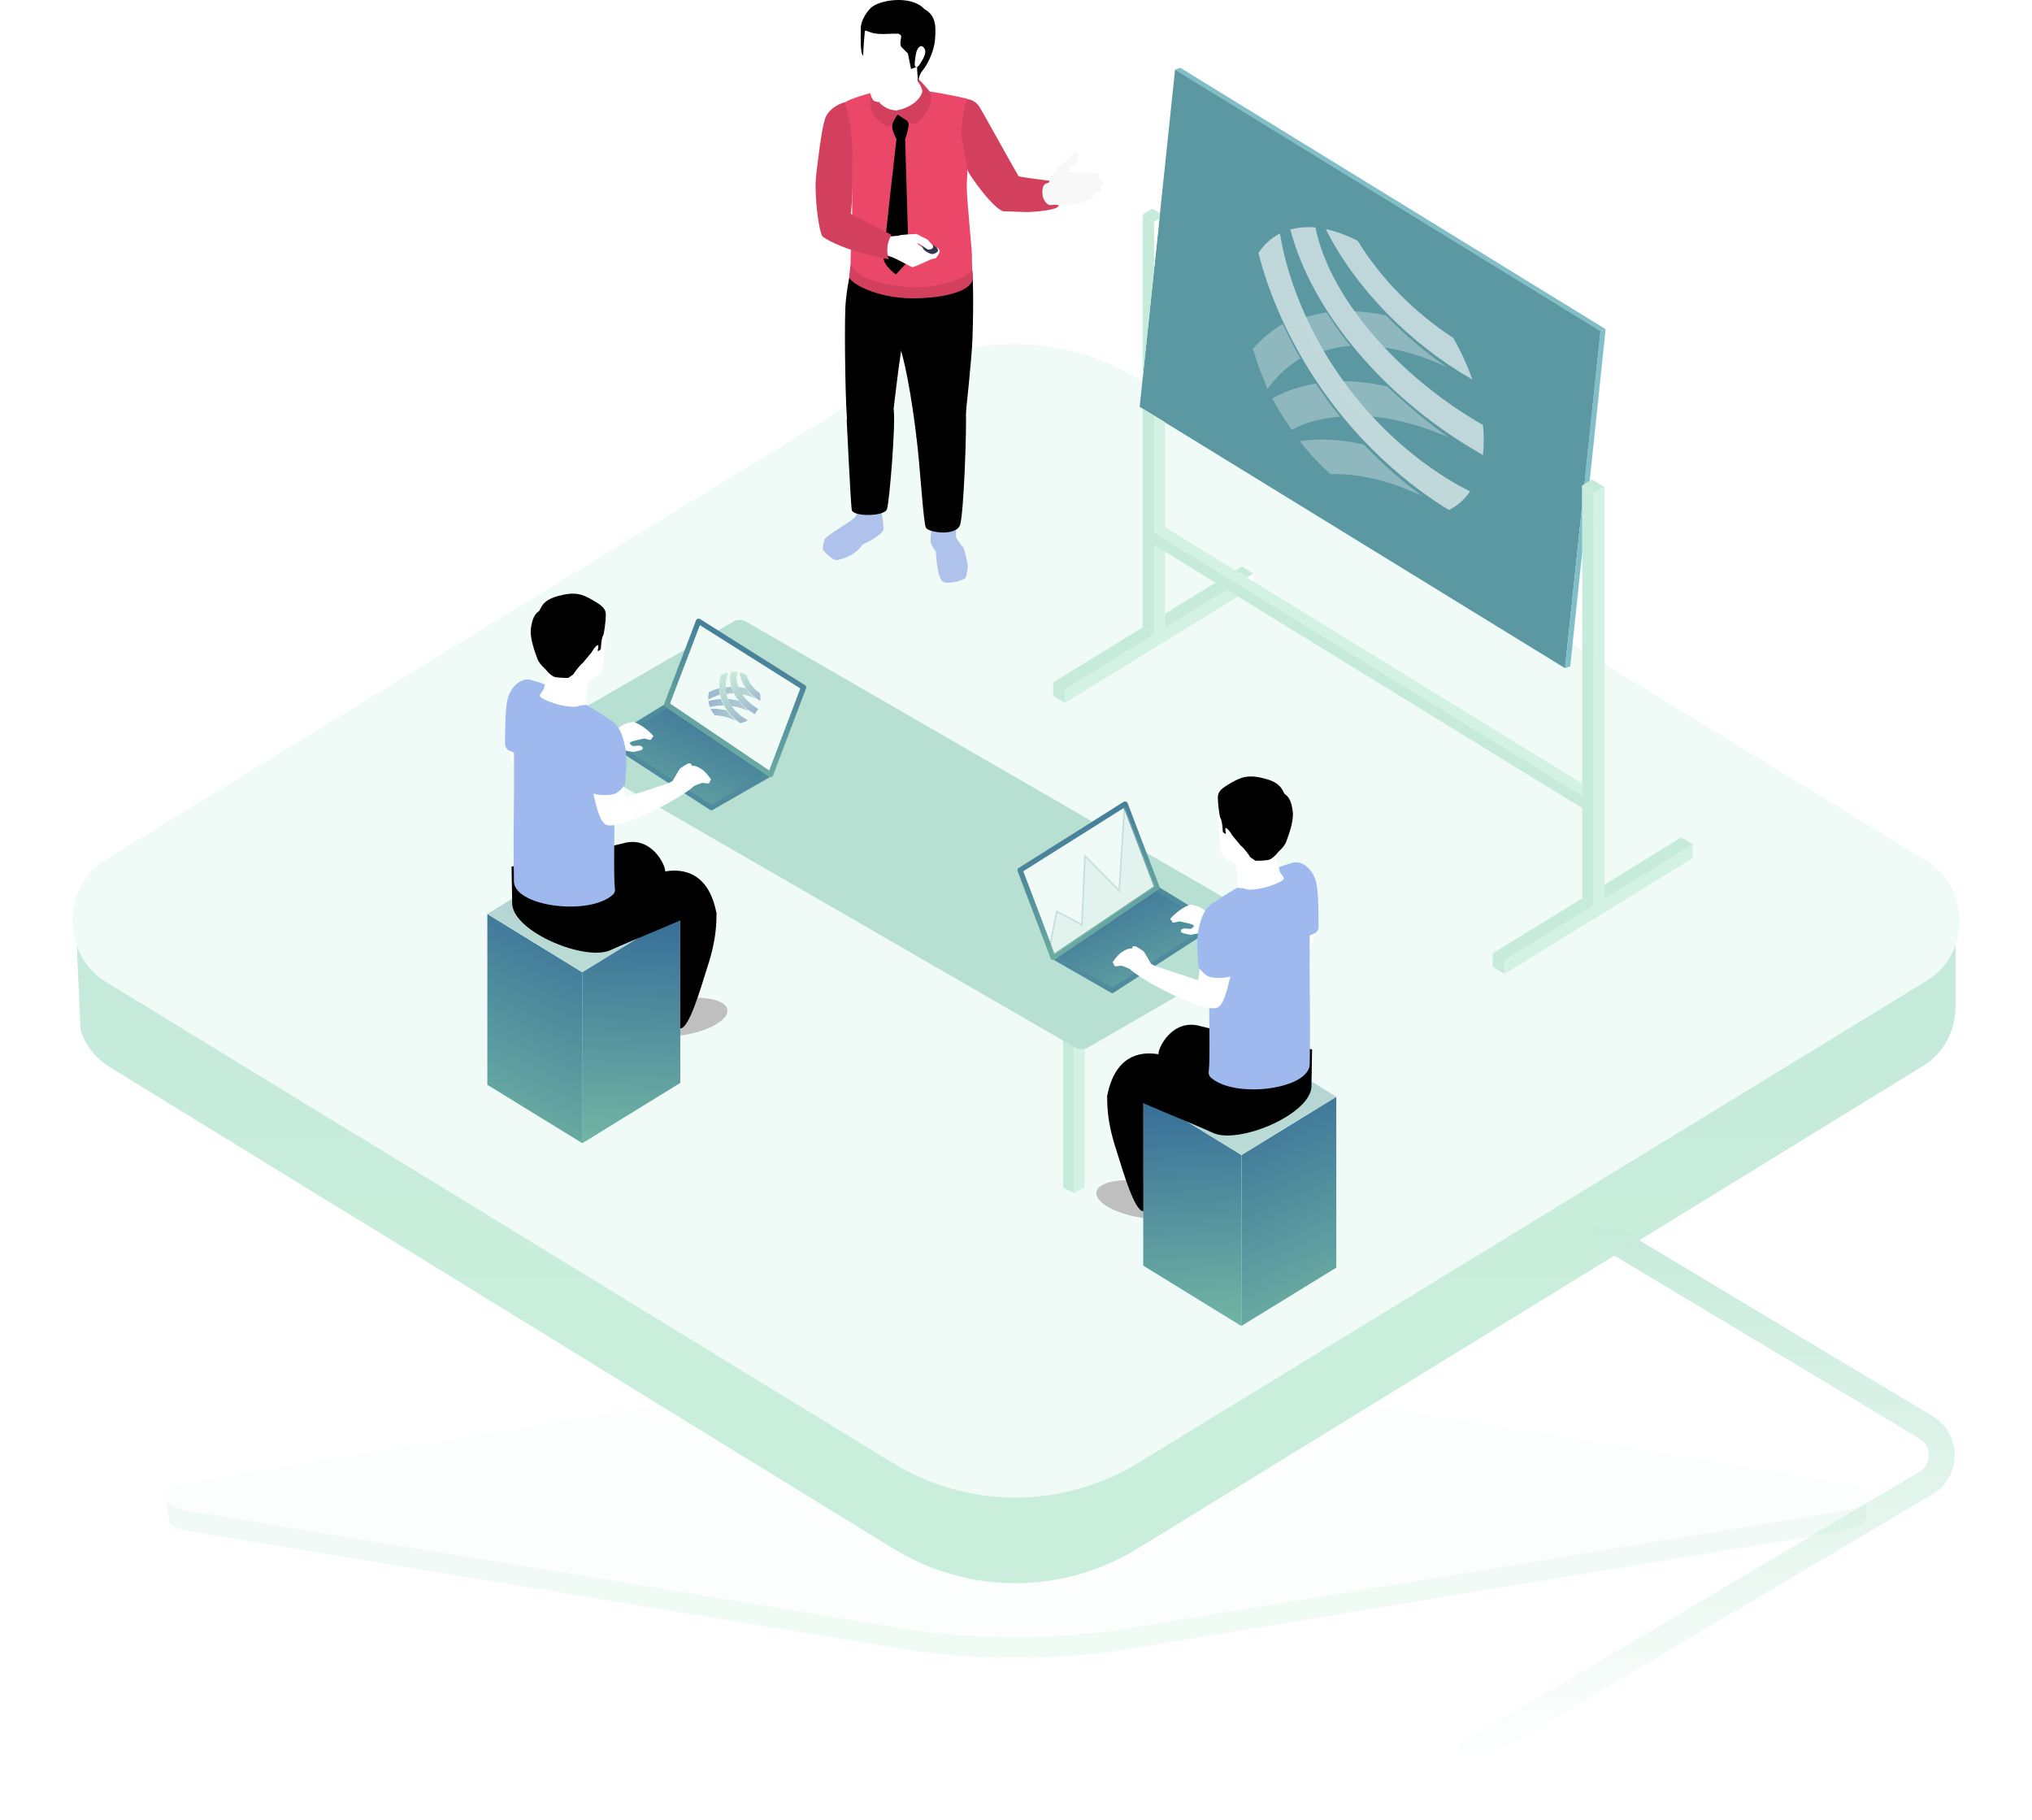 <?xml version="1.0" encoding="UTF-8" standalone="no"?>
<svg
   width="626.166"
   height="560.828"
   viewBox="0 0 626.166 560.828"
   fill="none"
   version="1.1"
   id="svg383"
   sodipodi:docname="1.svg"
   inkscape:version="1.2 (dc2aeda, 2022-05-15)"
   xmlns:inkscape="http://www.inkscape.org/namespaces/inkscape"
   xmlns:sodipodi="http://sodipodi.sourceforge.net/DTD/sodipodi-0.dtd"
   xmlns="http://www.w3.org/2000/svg"
   xmlns:svg="http://www.w3.org/2000/svg">
  <sodipodi:namedview
     id="namedview385"
     pagecolor="#ffffff"
     bordercolor="#000000"
     borderopacity="0.25"
     inkscape:showpageshadow="2"
     inkscape:pageopacity="0.0"
     inkscape:pagecheckerboard="0"
     inkscape:deskcolor="#d1d1d1"
     showgrid="false"
     inkscape:zoom="0.43223443"
     inkscape:cx="345.87712"
     inkscape:cy="276.47034"
     inkscape:window-width="1309"
     inkscape:window-height="991"
     inkscape:window-x="0"
     inkscape:window-y="38"
     inkscape:window-maximized="0"
     inkscape:current-layer="svg383" />
  <g
     opacity="0.25"
     filter="url(#filter0_f_501_36175)"
     id="g15"
     transform="translate(-30.195,-0.425)">
    <path
       d="m 90.567,472.614 c -3.966,-0.656 -6.659,-1.629 -8.068,-2.712 l -1.167,-6.874 83.733,-1.207 440.16,1.328 v 4.911 c 0,1.739 -3.006,3.474 -9.025,4.466 l -80.161,13.224 -65.458,10.798 -73.252,12.085 c -21.173,3.493 -47.259,3.493 -68.428,0 l -62.737,-10.35 -85.981,-14.202 v 0.018 l -0.053,-0.01 -63.751,-10.517 z"
       fill="#d4f2e4"
       id="path9" />
    <path
       d="m 90.567,472.614 c -3.966,-0.656 -6.659,-1.629 -8.068,-2.712 l -1.167,-6.874 83.733,-1.207 440.16,1.328 v 4.911 c 0,1.739 -3.006,3.474 -9.025,4.466 l -80.161,13.224 -65.458,10.798 -73.252,12.085 c -21.173,3.493 -47.259,3.493 -68.428,0 l -62.737,-10.35 -85.981,-14.202 v 0.018 l -0.053,-0.01 -63.751,-10.517 z"
       fill="url(#paint0_linear_501_36175)"
       fill-opacity="0.15"
       id="path11"
       style="fill:url(#paint0_linear_501_36175)" />
    <path
       d="m 377.319,421.11 219.975,36.107 c 6.045,0.991 9.064,2.728 9.067,4.465 0,1.738 -3.019,3.471 -9.064,4.463 l -80.508,13.214 -65.742,10.791 -73.57,12.076 c -21.265,3.491 -47.464,3.491 -68.726,0 l -63.009,-10.342 -86.353,-14.193 v 0.019 l -0.054,-0.01 -64.027,-10.51 -5.838,-0.958 c -3.984,-0.655 -6.688,-1.627 -8.103,-2.71 -0.779,-0.595 -1.172,-1.225 -1.172,-1.855 -0.007,-1.776 3.083,-3.554 9.268,-4.569 l 219.113,-35.985 c 21.269,-3.493 47.471,-3.494 68.743,-0.003 z"
       fill="#f0faf6"
       id="path13" />
  </g>
  <path
     d="m 33.767,328.769 c -4.384,-2.698 -7.36,-6.702 -8.917,-11.163 l -1.289,-28.295 92.548,-4.968 486.497,5.464 v 20.218 c 0,7.159 -3.322,14.301 -9.975,18.385 l -88.599,54.434 -72.349,44.451 -80.964,49.744 c -23.402,14.381 -52.234,14.381 -75.633,0 l -69.341,-42.601 -95.032,-58.464 v 0.075 l -0.059,-0.042 -70.462,-43.292 z"
     fill="#d4f2e4"
     id="path17" />
  <path
     d="m 33.767,328.769 c -4.384,-2.698 -7.36,-6.702 -8.917,-11.163 l -1.289,-28.295 92.548,-4.968 486.497,5.464 v 20.218 c 0,7.159 -3.322,14.301 -9.975,18.385 l -88.599,54.434 -72.349,44.451 -80.964,49.744 c -23.402,14.381 -52.234,14.381 -75.633,0 l -69.341,-42.601 -95.032,-58.464 v 0.075 l -0.059,-0.042 -70.462,-43.292 z"
     fill="url(#paint1_linear_501_36175)"
     fill-opacity="0.15"
     id="path19"
     style="fill:url(#paint1_linear_501_36175)" />
  <path
     d="m 350.709,116.756 243.132,148.633 c 6.681,4.081 10.018,11.23 10.022,18.38 0,7.154 -3.337,14.291 -10.019,18.372 l -88.983,54.397 -72.663,44.421 -81.316,49.71 c -23.503,14.371 -52.46,14.371 -75.96,0 l -69.642,-42.572 -95.444,-58.424 v 0.075 l -0.06,-0.042 -70.767,-43.262 -6.452,-3.943 c -4.403,-2.697 -7.392,-6.698 -8.956,-11.156 -0.861,-2.45 -1.295,-5.042 -1.295,-7.634 -0.008,-7.313 3.408,-14.63 10.243,-18.812 L 274.729,116.769 c 23.507,-14.379 52.468,-14.384 75.98,-0.013 z"
     fill="#f0faf6"
     id="path21" />
  <path
     d="m 521.667,260.197 v 4.201 l -58.067,35.674 -0.047,-4.164 27.555,-16.926 v -121.717 c 0.082,0.2 0.205,0.375 0.358,0.512 l 1.296,1.162 c 0.435,0.393 1.05,0.443 1.678,0.206 v 113.426 4.357 z"
     fill="#d4f2e4"
     id="path23" />
  <path
     d="m 521.664,260.196 -27.226,16.738 v -4.358 l 23.677,-14.559 z"
     fill="#c7ebdb"
     id="path25" />
  <path
     d="m 494.78,101.42 -4.91,46.767 v 0.007 l -1.637,0.998 4.957,-47.204 z"
     fill="#81bec7"
     id="path27" />
  <path
     d="m 494.779,101.42 -1.59,0.568 -131.093,-80.543 1.602,-0.574 z"
     fill="#81bec7"
     id="path29" />
  <path
     d="m 494.438,161.084 v 0.006 c -0.792,-0.331 -1.918,0.094 -2.699,1.087 -0.299,0.374 -0.516,0.78 -0.633,1.18 v -11.492 -0.044 l 3.309,-1.735 0.023,0.018 z"
     fill="#d4f2e4"
     id="path31" />
  <path
     d="m 494.415,150.086 -3.315,1.736 v 0.043 l -3.543,-2.178 v -0.075 l 0.675,-0.419 1.636,-0.999 v -0.006 l 0.728,-0.443 z"
     fill="#c7ebdb"
     id="path33" />
  <path
     d="m 357.264,67.501 0.193,-1.81 4.641,-44.245 131.093,80.543 -4.957,47.205 -0.675,0.418 v 0.075 5.975 l -5.28,50.232 -123.291,-75.754 -3.332,-2.048 -3.549,-2.179 -0.915,-0.562 0.915,-8.696 v -0.013 l 3.549,-33.776 v -0.025 z"
     fill="#5c98a1"
     id="path35" />
  <path
     d="m 491.103,157.266 v 121.716 l -3.549,-2.178 v -27.814 l -106.061,-65.172 -3.408,-2.092 -3.55,-2.179 -15.546,-9.558 -3.338,-2.048 v 27.558 l -3.549,-2.179 v -67.414 l 3.549,2.179 v 35.979 l 131.903,81.043 v -3.696 -71.172 -14.584 -5.975 l 3.549,2.179 v 3.715 c 0,1.692 0,0 0,1.673 z"
     fill="#c7ebdb"
     id="path37" />
  <path
     d="m 491.101,278.982 -27.549,16.926 -3.55,-2.179 27.549,-16.925 z"
     fill="#c7ebdb"
     id="path39" />
  <path
     d="m 487.557,241.417 v 3.696 l -131.902,-81.042 3.332,-1.648 21.706,13.341 h 0.012 l 3.537,2.179 1.971,1.205 z"
     fill="#d4f2e4"
     id="path41" />
  <path
     d="m 487.558,155.661 v 14.584 l -3.685,35.074 -1.595,0.575 z"
     fill="#81bec7"
     id="path43" />
  <path
     d="m 463.552,295.907 0.047,4.171 -3.597,-2.217 v -4.133 z"
     fill="#c7ebdb"
     id="path45" />
  <path
     d="m 386.214,176.725 v 2.423 l -1.971,-1.205 z"
     fill="#fffffe"
     id="path47" />
  <path
     d="m 386.214,176.726 -1.971,1.217 -3.538,-2.179 1.966,-1.217 z"
     fill="#c7ebdb"
     id="path49" />
  <path
     d="m 381.493,183.818 -53.344,32.776 -0.047,-4.158 27.555,-16.931 v -27.564 l 3.332,2.054 v 19.104 4.358 l 19.096,-11.731 z"
     fill="#d4f2e4"
     id="path51" />
  <path
     d="m 378.084,181.727 -19.095,11.73 v -4.357 l 15.546,-9.552 z"
     fill="#c7ebdb"
     id="path53" />
  <path
     d="m 358.987,130.139 v 32.284 l -3.332,1.648 v -35.979 z"
     fill="#d4f2e4"
     id="path55" />
  <path
     d="m 357.456,65.691 -0.194,1.811 -1.607,0.843 v 0.044 l -3.549,-2.179 v -0.069 l 3.039,-1.873 z"
     fill="#c7ebdb"
     id="path57" />
  <path
     d="m 357.262,67.501 -1.607,15.339 v -14.453 -0.044 z"
     fill="#fffffe"
     id="path59" />
  <path
     d="m 355.655,82.841 v 0.025 l -3.549,33.775 v -44.233 -3.883 -1.892 -0.425 l 3.549,2.179 z"
     fill="#c7ebdb"
     id="path61" />
  <path
     d="m 355.655,195.505 -27.555,16.931 -3.549,-2.172 27.555,-16.938 z"
     fill="#c7ebdb"
     id="path63" />
  <path
     d="m 328.1,212.436 0.047,4.158 -3.596,-2.204 v -4.127 z"
     fill="#c7ebdb"
     id="path65" />
  <path
     opacity="0.31"
     d="m 416.12,95.876 c 2.543,3.84 5.337,7.503 8.325,10.917 6.747,0.749 13.906,2.844 21.232,6.214 l -1.2,-0.857 c -5.672,-3.966 -11.225,-8.704 -16.495,-14.077 l -0.838,-0.879 c -3.791,-0.81 -7.477,-1.251 -11.024,-1.319 z m -10.177,0.926 c -1.675,0.356 -3.299,0.816 -4.871,1.378 1.472,3.558 3.161,7.102 5.047,10.593 1.558,-0.607 3.237,-1.1 5.037,-1.48 1.634,-0.344 3.278,-0.579 4.933,-0.707 -1.982,-2.506 -3.869,-5.106 -5.647,-7.78 -0.579,-0.872 -1.127,-1.748 -1.644,-2.551 -0.952,0.142 -1.903,0.305 -2.855,0.546 z m -19.649,11.254 c 0.945,3.367 2.19,6.784 3.712,10.185 v 0.066 l 0.073,0.173 v 0.055 0.055 l 0.062,0.145 v 0.055 l 0.062,0.124 0.062,0.145 c 0.004,0.021 0.004,0.04 0,0.055 l 0.093,0.186 v 0.066 l 0.227,0.482 c 1.992,-2.786 4.304,-5.196 6.909,-7.201 1.034,-0.753 2.068,-1.516 3.227,-2.197 -0.652,-1.144 -1.304,-2.321 -1.934,-3.519 -1.251,-2.351 -2.418,-4.724 -3.496,-7.108 -3.498,2.06 -6.619,4.685 -9.318,7.84"
     fill="#ffffff"
     id="path67" />
  <path
     opacity="0.31"
     d="m 412.406,117.472 -1.117,0.036 c 2.449,3.694 5.102,7.247 7.922,10.607 6.818,0.192 14.097,1.681 21.625,4.422 1.986,0.73 3.899,1.502 5.74,2.316 -3.183,-2.218 -6.34,-4.631 -9.453,-7.224 -3.267,-2.685 -6.489,-5.541 -9.649,-8.555 -5.228,-1.176 -10.274,-1.713 -15.068,-1.602 z m -20.353,5.232 c 1.504,2.838 3.184,5.619 5.016,8.304 l 0.093,0.142 0.3,0.447 0.083,0.125 0.082,0.124 0.104,0.148 0.072,0.097 0.062,0.09 0.052,0.085 0.083,0.114 0.062,0.035 0.051,0.03 c 1.228,-0.674 2.5,-1.274 3.817,-1.801 3.434,-1.22 7.126,-1.966 11.034,-2.23 -2.646,-3.279 -5.154,-6.705 -7.497,-10.242 -4.836,0.821 -9.319,2.349 -13.383,4.561"
     fill="#ffffff"
     id="path69" />
  <path
     opacity="0.31"
     d="m 419.066,136.721 c -6.582,-1.39 -12.826,-1.652 -18.564,-0.779 1.034,1.288 2.069,2.533 3.103,3.722 2.041,2.305 4.178,4.461 6.381,6.438 8.689,-0.283 18.348,2.031 28.326,6.788 -6.222,-4.544 -12.293,-9.895 -18.046,-15.905 l -1.221,-0.265 z"
     fill="#ffffff"
     id="path71" />
  <path
     opacity="0.98"
     d="m 387.805,78.004 c 2.839,11.164 7.7,22.678 14.21,33.655 14.81,24.82 33.632,38.89 44.47,45.488 2.619,-1.292 4.822,-3.226 6.536,-5.738 -5.626,-2.711 -28.192,-14.894 -44.728,-42.631 -7.141,-12.114 -11.957,-24.901 -13.869,-36.827 -2.686,1.356 -4.933,3.39 -6.66,6.028"
     fill="#c3d9dc"
     id="path73" />
  <path
     opacity="0.98"
     d="m 397.625,70.752 c 0.455,1.758 0.993,3.534 1.614,5.32 8.18,23.789 29.64,47.906 56.146,63.21 0.331,0.191 0.662,0.382 1.582,0.99 0.175,-1.475 0.262,-3.012 0.259,-4.601 -0.001,-1.529 -0.08,-3.102 -0.238,-4.712 -23.859,-13.665 -43.074,-34.742 -49.796,-54.212 -0.772,-2.247 -1.385,-4.473 -1.831,-6.652 -2.767,-0.245 -5.365,-0.036 -7.736,0.624"
     fill="#c1d8db"
     id="path75" />
  <path
     opacity="0.98"
     d="m 408.537,70.602 c 9.153,18.131 25.597,35.04 44.719,46.08 l 0.465,0.269 c -1.522,-4.305 -3.504,-8.624 -5.884,-12.821 -12.08,-7.852 -22.546,-18.579 -29.433,-29.906 -3.364,-1.736 -6.685,-2.952 -9.867,-3.612"
     fill="#c1d8db"
     id="path77" />
  <path
     d="m 264.548,154.783 c -0.483,0.096 -0.193,2.9 -0.773,4.205 -0.58,1.305 -9.207,5.945 -9.667,7.226 -0.459,1.28 -0.604,3.117 -0.604,3.117 0,0 2.949,3.528 4.471,3.238 5.655,-1.087 7.854,-4.809 7.854,-4.809 0,0 6.525,-2.948 6.453,-4.906 -0.073,-1.957 -0.822,-6.186 -0.822,-6.186 l -0.531,-5.728 z"
     fill="#aec2eb"
     id="path79" />
  <path
     d="m 287.265,160.921 c 0,0.218 -0.628,4.737 -0.507,5.921 0.097,1.184 1.643,3.118 1.643,3.118 0,0 0.339,8.579 2.272,9.352 1.933,0.773 6.235,-0.556 6.791,-1.208 0.531,-0.653 0.797,-3.819 0.797,-3.819 0,0 -0.942,-5.171 -1.595,-5.775 -0.652,-0.605 -2.054,-2.876 -2.054,-2.876 l -0.072,-6.96 z"
     fill="#aec2eb"
     id="path81" />
  <path
     d="m 264.016,75.443 c -0.12,0.507 -3.214,11.624 -3.528,19.599 -0.314,7.951 0.048,32.336 0.701,35.477 0.652,3.142 8.241,5.22 10.706,3.045 2.465,-2.199 3.311,-6.162 3.311,-6.162 0,0 2.32,-20.325 3.141,-22.596 0.846,-2.272 2.925,-18.875 -0.169,-23.2 -3.045,-4.326 -14.162,-6.162 -14.162,-6.162 z"
     fill="#000000"
     id="path83" />
  <path
     d="m 274.432,84.482 c 0.073,0.29 -1.329,17.618 0.121,19.624 1.474,1.981 2.683,2.585 2.683,2.585 0,0 2.61,6.96 5.147,27.792 0.459,3.843 10.948,7.492 12.446,5.679 1.498,-1.812 2.803,-13.001 2.803,-13.001 0,0 1.837,-16.941 2.03,-22.693 0.87,-25.303 -1.039,-28.565 -1.981,-29.242 -0.919,-0.677 -23.249,9.256 -23.249,9.256 z"
     fill="#000000"
     id="path85" />
  <path
     d="m 282.383,134.458 c 1.136,9.039 2.151,26.632 2.924,28.13 0.774,1.523 9.498,2.78 10.585,-0.99 1.088,-3.795 2.03,-28.831 1.74,-35.477 -0.266,-6.622 -15.249,8.337 -15.249,8.337 z"
     fill="#000000"
     id="path87" />
  <path
     d="m 262.228,80.277 c 0,0 -0.338,3.238 -0.532,4.978 -0.169,1.74 8.241,6.67 19.479,6.67 11.237,0 18.801,-2.803 18.56,-6.308 -0.218,-3.48 -0.218,-3.48 -0.218,-3.48 z"
     fill="#d3405e"
     id="path89" />
  <path
     d="m 260.899,129.191 c 0,0 1.232,25.834 1.571,27.937 0.338,2.102 9.98,2.078 10.826,-0.194 0.846,-2.271 2.78,-27.429 2.079,-30.667 -0.701,-3.239 -14.476,2.924 -14.476,2.924 z"
     fill="#000000"
     id="path91" />
  <path
     d="m 299.541,83.105 c -1.16,2.199 -10.416,6.622 -22.838,5.051 -12.422,-1.571 -14.427,-5.824 -14.572,-7.516 -0.145,-1.692 1.135,-20.107 0,-26.728 -1.136,-6.622 -3.239,-18.681 -3.021,-20.735 0.217,-2.078 5.147,-3.504 14.161,-5.848 4.858,-1.257 24.651,2.876 25.134,3.238 0.483,0.362 -0.29,23.442 -0.483,26.39 -0.194,2.973 1.715,20.904 1.595,22.306 -0.073,1.426 0.024,3.842 0.024,3.842 z"
     fill="#eb4869"
     id="path93" />
  <path
     d="m 276.44,41.175 c 0,0 -4.157,36.154 -4.133,38.449 0.048,2.296 3.77,4.954 3.77,4.954 l 3.963,-4.277 -1.16,-38.812 z"
     fill="#000000"
     id="path95" />
  <path
     d="m 277.646,35.09 c 0,0 -0.966,-0.196 -1.256,0.168 -0.29,0.364 -1.426,2.327 -1.474,3.672 -0.049,1.346 1.329,3.897 1.329,3.897 0,0 2.32,0.308 2.682,-0.084 0.363,-0.364 1.16,-4.009 1.112,-4.653 -0.024,-0.617 -2.393,-2.999 -2.393,-2.999 z"
     fill="#000000"
     id="path97" />
  <path
     d="m 298.405,30.566 c -1.401,0.894 -2.199,9.062 -2.151,10.899 0.049,1.837 1.91,9.715 1.861,10.778 -0.048,1.039 8.749,13.219 11.407,12.857 2.658,-0.362 5.921,-8.265 4.157,-11.165 -1.765,-2.9 -10.803,-19.406 -11.987,-21.194 -1.184,-1.837 -3.287,-2.175 -3.287,-2.175 z"
     fill="#d3405e"
     id="path99" />
  <path
     d="m 269.767,21.672 c 0.967,2.683 1.402,7.443 1.088,9.304 -0.314,1.837 0.652,3.166 3.069,3.891 2.417,0.725 5.703,0.652 7.975,-1.281 2.272,-1.958 3.118,-3.891 3.118,-4.978 0,-1.087 -1.91,-2.562 -2.079,-3.504 -0.169,-0.943 -0.507,-4.519 -0.048,-5.897 0.483,-1.378 2.054,-4.978 0.556,-7.758 -1.499,-2.755 -13.92,2.683 -13.92,2.683 z"
     fill="#ffffff"
     id="path101" />
  <path
     d="m 283.35,25.878 c 0,0 0.846,1.305 0.846,2.272 0,0.967 -1.885,4.664 -7.782,5.848 0.145,1.281 0.145,1.281 0.145,1.281 0,0 3.456,2.368 4.81,2.876 1.353,0.483 5.171,-4.181 5.437,-6.38 0.266,-2.199 -0.048,-2.9 -0.387,-3.601 -0.338,-0.701 -3.649,-4.108 -3.649,-4.108 0,0 -0.314,0.822 0.58,1.812 z"
     fill="#d3405e"
     id="path103" />
  <path
     d="m 276.439,33.998 0.145,1.281 c 0,0 -2.006,3.456 -2.538,3.818 -0.531,0.387 -4.422,-2.199 -5.34,-4.664 -0.919,-2.465 -0.629,-4.906 1.015,-5.872 1.643,-0.967 1.353,3.166 1.353,3.166 0,0 2.272,2.441 5.365,2.272 z"
     fill="#d3405e"
     id="path105" />
  <path
     d="m 282.552,15.292 c -0.073,0.193 -0.967,8.748 -1.595,9.981 -0.629,1.208 -6.936,5.776 -8.459,6.066 -1.522,0.29 -3.093,0.024 -3.528,-0.58 -0.411,-0.604 -2.489,-6.09 -2.803,-10.15 -0.315,-4.06 -0.194,-8.845 0.362,-11.068 0.556,-2.199 0.483,-2.876 5.027,-3.939 4.567,-1.063 8.047,-2.9 10.005,-0.387 1.957,2.513 0.991,10.078 0.991,10.078 z"
     fill="#ffffff"
     id="path107" />
  <path
     d="m 269.528,10.29 c 0.942,0.169 1.885,0.193 2.852,0.193 1.401,-0.024 2.779,-0.145 4.18,-0.097 0.145,0 0.266,0 0.411,0.048 0.218,0.072 0.387,0.217 0.556,0.387 0.169,0.193 0.193,0.266 0.169,0.507 -0.072,0.411 -0.121,0.822 -0.169,1.208 -0.048,0.556 -0.169,1.498 0.242,1.933 0.701,0.725 2.006,2.006 2.006,2.006 l 0.966,4.785 1.74,-0.652 c 0,0 -0.145,-2.634 0.363,-4.302 0.507,-1.643 1.619,-1.426 1.981,-0.217 0.363,1.208 -2.005,2.489 -2.175,4.205 -0.169,1.716 0.339,4.857 0.339,4.857 0,0 0.096,-2.006 1.281,-3.408 1.208,-1.402 3.528,-5.462 3.866,-9.546 0.339,-4.181 0.266,-7.443 -3.311,-9.425 -4.011,-4.374 -13.871,-2.876 -16.53,-0.29 -1.208,1.184 -3.069,3.843 -3.045,6.356 0.025,1.692 -0.29,7.806 0.774,8.362 -0.073,-0.048 0.024,-1.015 0.024,-1.136 0,-0.362 0.024,-0.749 0.048,-1.112 0.024,-0.677 0.073,-1.329 0.121,-1.982 0.073,-0.918 0.145,-1.837 0.242,-2.779 0.024,-0.169 0,-0.459 0.096,-0.628 0.121,-0.218 0.387,-0.072 0.604,0 0.363,0.121 0.726,0.266 1.088,0.387 0.411,0.145 0.822,0.266 1.281,0.338 z"
     fill="#000000"
     id="path109" />
  <path
     d="m 281.925,20.295 c 0.096,0.314 0.7,0.846 1.57,-0.58 0.87,-1.426 2.248,-3.456 1.33,-4.833 -0.919,-1.377 -1.837,-0.338 -2.248,0.604 -0.411,0.918 -0.846,4.108 -0.652,4.809 z"
     fill="#ffffff"
     id="path111" />
  <path
     d="m 260.391,31.556 c -0.604,-0.097 -5.292,1.692 -6.235,5.317 -0.459,1.764 -1.063,3.432 -2.682,17.4 -0.629,5.462 0.846,18.053 2.199,18.705 1.353,0.652 7.468,-3.311 8.265,-6.235 0.943,-3.408 0.532,-10.102 0.701,-17.497 0.29,-10.223 -2.248,-17.69 -2.248,-17.69 z"
     fill="#d3405e"
     id="path113" />
  <path
     d="m 271.653,78.102 c 0,0 2.948,1.039 3.746,1.329 0.797,0.314 5.244,2.779 5.752,2.876 0.507,0.072 5.824,-2.441 5.824,-2.441 l 1.426,-0.314 c 0,0 1.184,-1.522 1.184,-2.103 -0.024,-0.58 -0.629,-1.063 -0.629,-1.063 l -2.924,1.112 -3.238,-2.296 c 0,0 -1.063,-2.707 -1.402,-2.828 -0.338,-0.121 -6.936,0.459 -6.936,0.459 l -7.153,-2.393 z"
     fill="#ffffff"
     id="path115" />
  <path
     d="m 288.717,76.459 c 0,0 -0.774,-0.918 -2.079,-1.305 -1.305,-0.411 -2.344,-0.459 -2.561,-0.048 -0.194,0.411 0.362,1.716 0.894,2.103 0.532,0.387 1.716,1.16 2.417,1.063 0.7,-0.072 2.344,-0.725 1.329,-1.812 z"
     fill="#32364c"
     id="path117" />
  <path
     d="m 258.169,64.907 c -2.634,-0.048 -3.963,0.87 -4.664,2.634 -0.411,1.015 -0.556,4.012 -0.169,5.051 0.386,1.039 6.839,3.915 11.02,5.027 7.467,1.982 9.521,2.32 9.521,2.32 0,0 -1.111,-3.021 0.121,-6.042 0.532,-1.305 0.701,-1.547 0.701,-1.547 0,0 -11.842,-5.993 -12.688,-6.573 -0.87,-0.604 -3.842,-0.87 -3.842,-0.87 z"
     fill="#d3405e"
     id="path119" />
  <path
     d="m 287.36,75.517 c 0.097,0.169 0.363,0.58 0.024,0.943 -0.338,0.362 -1.232,0.677 -1.885,0.169 -0.652,-0.483 -2.32,-1.547 -2.32,-1.547 l -2.465,-0.58 c 0,0 -2.175,0.507 -2.996,-0.29 -0.798,-0.797 -1.378,-1.329 -0.677,-1.643 0.701,-0.314 5.365,-0.483 5.365,-0.483 l 3.335,1.692 z"
     fill="#ffffff"
     id="path121" />
  <path
     d="m 323.66,55.723 c 0,0 -9.111,-1.112 -9.763,-1.426 -0.653,-0.338 -4.423,5.8 -4.64,7.782 -0.218,1.982 0.121,3.021 0.121,3.021 0,0 2.489,0.097 6.066,0.217 3.576,0.121 9.473,-0.677 10.343,-1.426 2.32,-2.054 -2.127,-8.168 -2.127,-8.168 z"
     fill="#d3405e"
     id="path123" />
  <path
     d="m 323.226,56.255 c -0.411,0.193 -1.305,0.217 -1.716,1.112 -0.411,0.894 -0.411,2.876 0.048,3.867 0.435,0.991 1.208,1.837 1.837,1.933 0.628,0.097 1.498,-0.097 1.498,-0.097 0,0 3.432,0.338 4.157,0.266 0.725,-0.072 7.081,-1.667 7.661,-2.296 0.58,-0.628 0.314,-1.474 0.314,-1.474 0,0 2.151,-0.411 2.368,-0.87 0.218,-0.459 -0.193,-1.136 -0.193,-1.136 0,0 0.556,0 0.846,-0.628 0.265,-0.628 -0.46,-1.547 -0.46,-1.547 l -1.16,-0.048 c 0,0 0.58,-1.619 0,-1.812 -0.58,-0.193 -5.437,-0.483 -5.848,-0.507 -0.411,-0.024 -3.359,0.097 -3.359,0.097 l 0.121,-0.894 c 0,0 1.885,-1.692 2.441,-2.586 0.555,-0.87 0.628,-2.175 0.362,-2.586 -0.266,-0.387 -1.377,-0.483 -1.619,0.169 -0.242,0.652 -0.773,1.498 -0.773,1.498 0,0 -3.118,2.175 -3.408,2.538 -0.29,0.338 -2.078,2.586 -2.441,3.142 -0.338,0.532 -0.676,1.861 -0.676,1.861 z"
     fill="#f8f8f8"
     id="path125" />
  <path
     fill-rule="evenodd"
     clip-rule="evenodd"
     d="m 189.606,239.846 c 0,0 3.707,-3.309 5.429,-5.512 0.923,-1.179 1.428,-2.037 1.557,-4.767 0.058,-1.27 -0.036,-2.218 -0.696,-2.414 -0.3,-0.091 -0.227,0.68 -0.227,0.68 0,0 -0.003,-1.518 -0.78,-1.847 -0.779,-0.33 -0.519,0.725 -0.519,0.725 0,0 -0.014,-1.671 -0.806,-1.951 -0.792,-0.279 -0.511,0.837 -0.511,0.837 0,0 -0.048,-1.432 -0.661,-1.768 -0.611,-0.337 -0.784,0.061 -0.94,1.013 -0.188,1.115 -0.682,3.696 -1.979,5.309 -1.376,1.715 -3.178,2.163 -3.361,3.965 -0.183,1.798 -1.864,3.426 -1.864,3.426 z"
     fill="#fafafa"
     id="path127" />
  <path
     fill-rule="evenodd"
     clip-rule="evenodd"
     d="m 186.138,234.379 c 0.119,-2.224 0.196,-3.909 0.099,-5.259 -0.104,-1.44 -0.045,-2.896 0.692,-2.895 1.438,-0.001 1.707,6.066 1.707,6.066 z"
     fill="#fafafa"
     id="path129" />
  <path
     d="m 334.27,319.92 v 46.032 l -3.332,1.648 v -49.728 z"
     fill="#d4f2e4"
     id="path131" />
  <path
     d="m 327.606,319.92 v 46.023 l 3.332,1.648 v -49.719 z"
     fill="#c7ebdb"
     id="path133" />
  <rect
     width="194.304"
     height="72.669"
     rx="2"
     transform="matrix(-0.866,-0.5,-0.866,0.5,0,0)"
     fill="#c8eddb"
     id="rect135"
     x="-516.334"
     y="58.8" />
  <rect
     width="194.304"
     height="72.669"
     rx="2"
     transform="matrix(-0.866,-0.5,-0.866,0.5,0,0)"
     fill="#5c98a1"
     fill-opacity="0.15"
     id="rect137"
     x="-516.334"
     y="58.8" />
  <path
     d="m 219.208,248.916 18.31,-10.485 -31.582,-21.21 -18.345,11.23 z"
     fill="#d9d9d9"
     id="path139" />
  <path
     d="m 219.208,248.916 18.31,-10.485 -31.582,-21.21 -18.345,11.23 z"
     fill="url(#paint2_linear_501_36175)"
     id="path141"
     style="fill:url(#paint2_linear_501_36175)" />
  <path
     d="m 219.208,248.916 18.31,-10.485 -31.582,-21.21 -18.345,11.23 z"
     stroke="#4e8b9d"
     stroke-width="1.5"
     stroke-linejoin="round"
     id="path143" />
  <path
     d="m 215.256,191.414 32.373,20.383 -10.191,26.878 -31.974,-21.582 z"
     fill="#d9d9d9"
     id="path145" />
  <path
     d="m 215.256,191.414 32.373,20.383 -10.191,26.878 -31.974,-21.582 z"
     fill="#f0faf6"
     id="path147" />
  <path
     fill-rule="evenodd"
     clip-rule="evenodd"
     d="m 215.015,190.688 c -0.218,0.072 -0.392,0.239 -0.474,0.453 l -9.791,25.679 c -0.127,0.333 -0.008,0.709 0.287,0.908 l 31.974,21.582 c 0.194,0.131 0.437,0.166 0.66,0.096 0.223,-0.071 0.401,-0.24 0.484,-0.459 l 10.192,-26.878 c 0.129,-0.34 0,-0.725 -0.308,-0.919 l -32.374,-20.384 c -0.194,-0.122 -0.433,-0.151 -0.65,-0.078 z m 31.677,21.424 -9.626,25.387 -30.668,-20.701 9.242,-24.237 z"
     fill="#000000"
     id="path149" />
  <path
     fill-rule="evenodd"
     clip-rule="evenodd"
     d="m 215.015,190.688 c -0.218,0.072 -0.392,0.239 -0.474,0.453 l -9.791,25.679 c -0.127,0.333 -0.008,0.709 0.287,0.908 l 31.974,21.582 c 0.194,0.131 0.437,0.166 0.66,0.096 0.223,-0.071 0.401,-0.24 0.484,-0.459 l 10.192,-26.878 c 0.129,-0.34 0,-0.725 -0.308,-0.919 l -32.374,-20.384 c -0.194,-0.122 -0.433,-0.151 -0.65,-0.078 z m 31.677,21.424 -9.626,25.387 -30.668,-20.701 9.242,-24.237 z"
     fill="#d4f2e4"
     id="path151" />
  <path
     fill-rule="evenodd"
     clip-rule="evenodd"
     d="m 215.015,190.688 c -0.218,0.072 -0.392,0.239 -0.474,0.453 l -9.791,25.679 c -0.127,0.333 -0.008,0.709 0.287,0.908 l 31.974,21.582 c 0.194,0.131 0.437,0.166 0.66,0.096 0.223,-0.071 0.401,-0.24 0.484,-0.459 l 10.192,-26.878 c 0.129,-0.34 0,-0.725 -0.308,-0.919 l -32.374,-20.384 c -0.194,-0.122 -0.433,-0.151 -0.65,-0.078 z m 31.677,21.424 -9.626,25.387 -30.668,-20.701 9.242,-24.237 z"
     fill="url(#paint3_linear_501_36175)"
     id="path153"
     style="fill:url(#paint3_linear_501_36175)" />
  <g
     opacity="0.4"
     id="g179"
     transform="translate(-30.195,-0.425)">
    <path
       d="m 263.15,213.56 c 0.406,0.37 0.835,0.714 1.285,1.029 l -0.019,-0.151 0.007,-0.011 -0.002,-0.023 -0.002,-0.022 -0.01,-0.053 0.006,-0.01 -0.003,-0.017 -0.016,-0.091 c -0.372,-0.195 -0.779,-0.393 -1.218,-0.584 z m -5.788,-1.388 c 0.221,0.703 0.524,1.379 0.902,2.015 1.594,0.229 3.147,0.697 4.606,1.389 l -0.206,-0.166 c -0.985,-0.771 -1.858,-1.674 -2.593,-2.683 l -0.114,-0.164 c -0.854,-0.197 -1.722,-0.327 -2.595,-0.391 z m -2.625,0.011 c -0.453,0.037 -0.905,0.093 -1.355,0.167 -0.015,0.638 0.027,1.278 0.122,1.911 0.452,-0.083 0.921,-0.144 1.408,-0.183 0.442,-0.036 0.876,-0.052 1.3,-0.05 -0.225,-0.463 -0.416,-0.942 -0.572,-1.432 -0.051,-0.159 -0.093,-0.319 -0.136,-0.466 -0.251,0.011 -0.505,0.025 -0.767,0.053 z m -6.076,1.662 c -0.125,0.597 -0.18,1.208 -0.165,1.82 l -0.007,0.011 -0.001,0.031 -0.006,0.01 -0.005,0.009 v 0.026 l -0.006,0.01 0.002,0.022 v 0.026 c -0.001,0.004 -0.003,0.007 -0.006,0.01 l 0.003,0.033 -0.007,0.012 0.005,0.087 c 0.792,-0.454 1.622,-0.838 2.483,-1.147 0.337,-0.115 0.675,-0.232 1.035,-0.333 -0.04,-0.208 -0.076,-0.422 -0.105,-0.639 -0.059,-0.426 -0.096,-0.854 -0.109,-1.283 -1.088,0.305 -2.143,0.715 -3.149,1.222"
       fill="#134e92"
       id="path155" />
    <path
       d="m 263.15,213.56 c 0.406,0.37 0.835,0.714 1.285,1.029 l -0.019,-0.151 0.007,-0.011 -0.002,-0.023 -0.002,-0.022 -0.01,-0.053 0.006,-0.01 -0.003,-0.017 -0.016,-0.091 c -0.372,-0.195 -0.779,-0.393 -1.218,-0.584 z m -5.788,-1.388 c 0.221,0.703 0.524,1.379 0.902,2.015 1.594,0.229 3.147,0.697 4.606,1.389 l -0.206,-0.166 c -0.985,-0.771 -1.858,-1.674 -2.593,-2.683 l -0.114,-0.164 c -0.854,-0.197 -1.722,-0.327 -2.595,-0.391 z m -2.625,0.011 c -0.453,0.037 -0.905,0.093 -1.355,0.167 -0.015,0.638 0.027,1.278 0.122,1.911 0.452,-0.083 0.921,-0.144 1.408,-0.183 0.442,-0.036 0.876,-0.052 1.3,-0.05 -0.225,-0.463 -0.416,-0.942 -0.572,-1.432 -0.051,-0.159 -0.093,-0.319 -0.136,-0.466 -0.251,0.011 -0.505,0.025 -0.767,0.053 z m -6.076,1.662 c -0.125,0.597 -0.18,1.208 -0.165,1.82 l -0.007,0.011 -0.001,0.031 -0.006,0.01 -0.005,0.009 v 0.026 l -0.006,0.01 0.002,0.022 v 0.026 c -0.001,0.004 -0.003,0.007 -0.006,0.01 l 0.003,0.033 -0.007,0.012 0.005,0.087 c 0.792,-0.454 1.622,-0.838 2.483,-1.147 0.337,-0.115 0.675,-0.232 1.035,-0.333 -0.04,-0.208 -0.076,-0.422 -0.105,-0.639 -0.059,-0.426 -0.096,-0.854 -0.109,-1.283 -1.088,0.305 -2.143,0.715 -3.149,1.222"
       fill="url(#paint4_linear_501_36175)"
       id="path157"
       style="fill:url(#paint4_linear_501_36175)" />
    <path
       d="m 261.142,217.526 c 0.753,0.644 1.558,1.227 2.405,1.741 0.034,-0.055 0.069,-0.112 0.09,-0.175 l 0.011,-0.019 c 0.002,-0.004 0.004,-0.007 0.006,-0.01 0.041,-0.066 0.069,-0.138 0.098,-0.202 -0.844,-0.498 -1.717,-0.947 -2.612,-1.345 z m -7.005,-1.665 -0.281,-0.01 c 0.214,0.676 0.494,1.331 0.835,1.955 1.672,0.134 3.32,0.499 4.895,1.085 0.415,0.156 0.808,0.318 1.178,0.486 -0.553,-0.431 -1.08,-0.896 -1.576,-1.391 -0.524,-0.514 -1.019,-1.056 -1.482,-1.625 -1.172,-0.281 -2.367,-0.448 -3.569,-0.5 z m -5.609,0.608 c 0.071,0.514 0.191,1.021 0.36,1.513 l 0.008,0.026 0.026,0.082 0.008,0.023 0.007,0.023 0.01,0.027 0.007,0.018 0.006,0.016 0.004,0.016 0.008,0.021 0.012,0.007 0.01,0.006 c 0.376,-0.099 0.756,-0.184 1.139,-0.256 0.982,-0.161 1.978,-0.236 2.976,-0.225 -0.307,-0.607 -0.564,-1.238 -0.768,-1.885 -1.288,0.071 -2.563,0.27 -3.808,0.593"
       fill="#134e92"
       id="path159" />
    <path
       d="m 261.142,217.526 c 0.753,0.644 1.558,1.227 2.405,1.741 0.034,-0.055 0.069,-0.112 0.09,-0.175 l 0.011,-0.019 c 0.002,-0.004 0.004,-0.007 0.006,-0.01 0.041,-0.066 0.069,-0.138 0.098,-0.202 -0.844,-0.498 -1.717,-0.947 -2.612,-1.345 z m -7.005,-1.665 -0.281,-0.01 c 0.214,0.676 0.494,1.331 0.835,1.955 1.672,0.134 3.32,0.499 4.895,1.085 0.415,0.156 0.808,0.318 1.178,0.486 -0.553,-0.431 -1.08,-0.896 -1.576,-1.391 -0.524,-0.514 -1.019,-1.056 -1.482,-1.625 -1.172,-0.281 -2.367,-0.448 -3.569,-0.5 z m -5.609,0.608 c 0.071,0.514 0.191,1.021 0.36,1.513 l 0.008,0.026 0.026,0.082 0.008,0.023 0.007,0.023 0.01,0.027 0.007,0.018 0.006,0.016 0.004,0.016 0.008,0.021 0.012,0.007 0.01,0.006 c 0.376,-0.099 0.756,-0.184 1.139,-0.256 0.982,-0.161 1.978,-0.236 2.976,-0.225 -0.307,-0.607 -0.564,-1.238 -0.768,-1.885 -1.288,0.071 -2.563,0.27 -3.808,0.593"
       fill="url(#paint5_linear_501_36175)"
       id="path161"
       style="fill:url(#paint5_linear_501_36175)" />
    <path
       d="m 256.304,220.068 c 0.873,0.958 1.878,1.79 2.984,2.47 0.158,0.097 0.303,0.186 0.432,0.266 l -0.086,0.036 c 0.211,-0.088 0.417,-0.186 0.621,-0.292 l 0.007,-0.011 0.167,-0.091 c -0.437,-0.332 -0.931,-0.678 -1.479,-1.015 -0.853,-0.525 -1.75,-0.976 -2.68,-1.347 z m -2.563,-0.772 c -1.486,-0.338 -3.007,-0.475 -4.524,-0.408 0.119,0.238 0.243,0.469 0.373,0.69 0.26,0.43 0.561,0.835 0.897,1.21 2.186,0.079 4.336,0.622 6.306,1.594 -1.06,-0.879 -1.996,-1.896 -2.783,-3.023 l -0.274,-0.064 z m 5.838,3.56 0.021,-0.008 z m -0.194,0.077 0.194,-0.077 z m -0.018,0.008 c 0.005,-0.004 0.011,-0.007 0.018,-0.008 -0.007,0.001 -0.013,0.004 -0.018,0.008 z m -0.023,0.007 0.023,-0.007 z m -0.034,0.029 -0.006,0.009 z m -0.023,0.016 0.005,-0.009 -0.017,0.007 z m -0.044,0.01 0.029,-0.011 c -0.01,0.003 -0.02,0.007 -0.029,0.011 z m -0.027,0.01 c 0.009,-0.005 0.018,-0.008 0.027,-0.01 -0.009,0.002 -0.018,0.005 -0.027,0.01 z m -0.021,0.013 0.006,-0.009 z m -0.336,0.113 c 0.112,-0.035 0.225,-0.071 0.335,-0.111 -0.112,0.039 -0.224,0.074 -0.335,0.111 z m -0.029,0.009 0.005,-0.026 -0.026,0.008 z m -0.047,-0.011 0.023,-0.007 z m -0.032,0.009 0.025,-0.005 z"
       fill="#134e92"
       id="path163" />
    <path
       d="m 256.304,220.068 c 0.873,0.958 1.878,1.79 2.984,2.47 0.158,0.097 0.303,0.186 0.432,0.266 l -0.086,0.036 c 0.211,-0.088 0.417,-0.186 0.621,-0.292 l 0.007,-0.011 0.167,-0.091 c -0.437,-0.332 -0.931,-0.678 -1.479,-1.015 -0.853,-0.525 -1.75,-0.976 -2.68,-1.347 z m -2.563,-0.772 c -1.486,-0.338 -3.007,-0.475 -4.524,-0.408 0.119,0.238 0.243,0.469 0.373,0.69 0.26,0.43 0.561,0.835 0.897,1.21 2.186,0.079 4.336,0.622 6.306,1.594 -1.06,-0.879 -1.996,-1.896 -2.783,-3.023 l -0.274,-0.064 z m 5.838,3.56 0.021,-0.008 z m -0.194,0.077 0.194,-0.077 z m -0.018,0.008 c 0.005,-0.004 0.011,-0.007 0.018,-0.008 -0.007,0.001 -0.013,0.004 -0.018,0.008 z m -0.023,0.007 0.023,-0.007 z m -0.034,0.029 -0.006,0.009 z m -0.023,0.016 0.005,-0.009 -0.017,0.007 z m -0.044,0.01 0.029,-0.011 c -0.01,0.003 -0.02,0.007 -0.029,0.011 z m -0.027,0.01 c 0.009,-0.005 0.018,-0.008 0.027,-0.01 -0.009,0.002 -0.018,0.005 -0.027,0.01 z m -0.021,0.013 0.006,-0.009 z m -0.336,0.113 c 0.112,-0.035 0.225,-0.071 0.335,-0.111 -0.112,0.039 -0.224,0.074 -0.335,0.111 z m -0.029,0.009 0.005,-0.026 -0.026,0.008 z m -0.047,-0.011 0.023,-0.007 z m -0.032,0.009 0.025,-0.005 z"
       fill="url(#paint6_linear_501_36175)"
       id="path165"
       style="fill:url(#paint6_linear_501_36175)" />
    <path
       d="m 252.242,208.657 c -0.486,1.977 -0.508,4.044 -0.063,6.043 1.028,4.521 4.199,7.237 6.185,8.54 0.788,-0.186 1.541,-0.488 2.234,-0.899 -1.107,-0.552 -5.408,-2.996 -6.554,-8.048 -0.48,-2.205 -0.311,-4.492 0.486,-6.588 -0.811,0.196 -1.586,0.515 -2.296,0.947"
       fill="#86c69f"
       id="path167" />
    <path
       d="m 252.242,208.657 c -0.486,1.977 -0.508,4.044 -0.063,6.043 1.028,4.521 4.199,7.237 6.185,8.54 0.788,-0.186 1.541,-0.488 2.234,-0.899 -1.107,-0.552 -5.408,-2.996 -6.554,-8.048 -0.48,-2.205 -0.311,-4.492 0.486,-6.588 -0.811,0.196 -1.586,0.515 -2.296,0.947"
       fill="url(#paint7_linear_501_36175)"
       id="path169"
       style="fill:url(#paint7_linear_501_36175)" />
    <path
       d="m 255.456,207.544 c -0.075,0.312 -0.131,0.628 -0.167,0.946 -0.507,4.245 2.246,8.741 7.192,11.784 0.062,0.038 0.124,0.076 0.287,0.195 0.201,-0.253 0.386,-0.518 0.555,-0.794 0.163,-0.265 0.311,-0.539 0.444,-0.82 -4.464,-2.72 -6.985,-6.657 -6.577,-10.131 0.048,-0.4 0.134,-0.795 0.255,-1.18 -0.66,-0.083 -1.327,-0.085 -1.986,-0.005"
       fill="#86c69f"
       id="path171" />
    <path
       d="m 255.456,207.544 c -0.075,0.312 -0.131,0.628 -0.167,0.946 -0.507,4.245 2.246,8.741 7.192,11.784 0.062,0.038 0.124,0.076 0.287,0.195 0.201,-0.253 0.386,-0.518 0.555,-0.794 0.163,-0.265 0.311,-0.539 0.444,-0.82 -4.464,-2.72 -6.985,-6.657 -6.577,-10.131 0.048,-0.4 0.134,-0.795 0.255,-1.18 -0.66,-0.083 -1.327,-0.085 -1.986,-0.005"
       fill="url(#paint8_linear_501_36175)"
       id="path173"
       style="fill:url(#paint8_linear_501_36175)" />
    <path
       d="m 258.177,207.679 c 0.338,3.277 2.616,6.451 6.184,8.646 l 0.087,0.053 c 0.081,-0.768 0.05,-1.546 -0.093,-2.309 -2.161,-1.539 -3.614,-3.552 -4.116,-5.617 -0.649,-0.35 -1.344,-0.61 -2.063,-0.771"
       fill="#86c69f"
       id="path175" />
    <path
       d="m 258.177,207.679 c 0.338,3.277 2.616,6.451 6.184,8.646 l 0.087,0.053 c 0.081,-0.768 0.05,-1.546 -0.093,-2.309 -2.161,-1.539 -3.614,-3.552 -4.116,-5.617 -0.649,-0.35 -1.344,-0.61 -2.063,-0.771"
       fill="url(#paint9_linear_501_36175)"
       id="path177"
       style="fill:url(#paint9_linear_501_36175)" />
  </g>
  <ellipse
     cx="156.837"
     cy="342.994"
     rx="14.555"
     ry="5.579"
     transform="rotate(-9.221)"
     fill="#bfbfbf"
     id="ellipse181" />
  <path
     d="m 150.178,281.622 v 52.636 l 11.557,7.106 5.096,3.135 4.895,3.006 3.435,2.109 4.238,2.605 v -52.662 l -11.766,-7.225 -2.247,-1.375 -10.425,-6.406 -3.443,-2.109 z"
     fill="url(#paint10_linear_501_36175)"
     id="path183"
     style="fill:url(#paint10_linear_501_36175)" />
  <path
     d="m 179.408,299.558 v 52.662 l 30.215,-18.585 v -52.645 z"
     fill="url(#paint11_linear_501_36175)"
     id="path185"
     style="fill:url(#paint11_linear_501_36175)" />
  <path
     d="m 179.408,299.558 v 52.662 l 30.215,-18.585 v -52.645 z"
     fill="url(#paint12_linear_501_36175)"
     id="path187"
     style="fill:url(#paint12_linear_501_36175)" />
  <path
     d="m 150.179,281.613 10.208,6.269 14.542,8.925 4.479,2.742 4.478,-2.742 6.653,-4.082 7.881,-4.843 11.203,-6.901 -0.674,-0.41 -2.552,-1.571 -15.625,-9.609 -2.135,-1.315 -8.194,-5.03 -5.787,3.553 -2.415,1.477 -4.502,2.767 -15.754,9.66 -0.129,0.068 z"
     fill="#f0faf6"
     id="path189" />
  <path
     d="m 150.179,281.613 10.208,6.269 14.542,8.925 4.479,2.742 4.478,-2.742 6.653,-4.082 7.881,-4.843 11.203,-6.901 -0.674,-0.41 -2.552,-1.571 -15.625,-9.609 -2.135,-1.315 -8.194,-5.03 -5.787,3.553 -2.415,1.477 -4.502,2.767 -15.754,9.66 -0.129,0.068 z"
     fill="url(#paint13_linear_501_36175)"
     fill-opacity="0.4"
     id="path191"
     style="fill:url(#paint13_linear_501_36175)" />
  <path
     d="m 164.602,218.337 c 1.651,1.129 -0.339,11.089 7.125,13.664 0.746,0.248 2.058,-0.362 2.759,-0.565 1.289,-0.361 13.412,-4.788 13.57,-4.878 0.543,-0.316 2.126,-2.078 3.46,-2.936 0.928,-0.587 1.968,-0.881 2.963,-1.107 0.204,-0.045 0.814,-0.068 1.131,0.045 2.827,1.152 5.179,3.569 5.428,3.862 0.226,0.271 0.317,0.407 0.204,0.678 -0.046,0.113 -0.272,0.18 -0.475,0.226 0.316,0.451 -0.317,0.677 -0.634,0.632 -0.294,-0.045 -1.198,-0.316 -1.198,-0.316 -0.204,-0.068 -0.43,-0.091 -0.634,-0.045 -1.696,0.384 -3.799,0.768 -4.184,1.242 -0.316,0.406 0.905,1.061 0.905,1.061 0,0 1.696,-0.158 1.854,-0.158 0.543,0.023 1.29,0.316 1.199,0.858 -0.045,0.317 -0.384,0.475 -0.678,0.588 -0.521,0.18 -2.307,0.519 -2.307,0.519 -0.611,-0.158 -4.478,-0.79 -4.478,-0.79 0,0 -17.596,10.637 -28.362,10.456 -0.905,-0.022 -4.863,-5.33 -5.586,-11.224 -0.521,-4.246 2.623,-15.448 7.938,-11.812 z"
     fill="#ffffff"
     id="path193" />
  <path
     d="m 156.843,231.255 c -0.769,-0.406 -1.198,-1.242 -1.198,-2.1 -0.023,-3.772 0.045,-10.367 0.678,-13.325 1.561,-7.295 9.997,-9.915 11.648,0.406 0.52,3.23 1.085,13.664 1.085,13.664 -1.696,2.913 -8.798,3.184 -12.213,1.355 z"
     fill="#9fb8ed"
     id="path195" />
  <path
     d="m 157.839,278.705 c 0.791,8.673 22.662,17.594 30.306,14.048 6.446,-3.004 25.467,-10.412 29.583,-13.122 l 3.076,1.875 c -2.352,-12.557 -10.087,-13.98 -15.832,-12.987 0.249,-1.671 -4.184,-11.292 -13.095,-8.627 -2.94,0.881 -34.242,7.137 -34.242,7.137 0.023,1.219 0.204,11.676 0.204,11.676 z"
     fill="#000000"
     id="path197" />
  <path
     d="m 161.705,209.438 c 4.546,-0.926 27.977,11.925 28.475,14.816 0,0 -1.877,8.559 -0.995,19.874 0.475,6.008 -0.294,25.43 0.316,29.676 0.091,0.678 -0.09,1.355 -0.565,1.807 -7.328,6.798 -31.121,3.704 -30.578,-4.426 0,0 -0.203,-12.173 0.001,-22.517 0.339,-18.112 -1.177,-35.255 3.346,-39.23 z"
     fill="#9fb8ed"
     id="path199" />
  <path
     d="m 192.126,241.259 c 0.181,1.401 0.384,2.869 0.611,4.472 0,-0.045 1.311,-0.429 1.379,-0.474 12.236,-4.111 12.801,-3.93 13.503,-5.195 0.542,-0.993 1.628,-2.913 1.967,-3.275 0,0 1.877,-1.355 2.443,-1.49 0.316,-0.068 0.701,-0.136 0.95,0.113 0.158,0.158 0.158,0.361 0.09,0.564 0.272,-0.045 0.611,-0.09 0.837,-0.022 3.144,0.79 4.546,3.455 4.84,3.726 0.271,0.249 0.385,0.362 0.317,0.678 -0.046,0.113 -0.272,0.248 -0.43,0.316 0.384,0.429 -0.226,0.745 -0.565,0.745 -0.317,0 -1.29,-0.158 -1.29,-0.158 -0.226,-0.045 -0.452,-0.022 -0.678,0.045 -1.696,0.655 -2.465,0.881 -2.782,1.401 -6.242,4.946 -24.019,13.731 -26.937,11.202 -1.99,-1.717 -2.811,-6.392 -3.965,-11.202 3.438,-1.401 5.978,-2.033 9.71,-1.446 z"
     fill="#ffffff"
     id="path201" />
  <path
     d="m 187.204,244.973 c -1.919,0.131 -4.126,-0.165 -5.486,-0.88 -0.524,-3.467 -1.657,-11.595 -1.416,-15.156 0.458,-7.118 6.89,-11.021 10.758,-3.778 0.741,1.383 1.121,3.049 1.489,4.58 1.036,4.35 0,12.147 0,12.147 -1.935,2.174 -2.411,2.885 -5.345,3.087 z"
     fill="#9fb8ed"
     id="path203" />
  <path
     d="m 209.637,316.873 v -33.712 l 1.169,-5.366 6.536,-2.89 3.44,6.467 c 0.092,8.371 -2.064,14.291 -3.44,18.639 -1.376,4.348 -5.045,17.023 -7.705,16.862 z"
     fill="#000000"
     id="path205" />
  <path
     d="m 166.392,214.435 c 0.111,0.357 0.468,0.602 0.802,0.78 2.14,1.137 4.481,1.918 6.889,2.297 1.115,0.178 2.363,0.379 3.478,0.223 0.446,-0.067 1.427,-0.513 1.873,-0.402 h 0.111 c 0.312,-0.022 1.004,-0.111 1.004,-0.111 0.111,-0.892 0.245,-6.399 0.646,-7.045 0.401,-0.647 1.494,-1.137 1.494,-1.137 0,0 1.07,-0.424 1.962,-1.026 0.267,-0.178 0.468,-0.513 0.646,-0.892 0.402,-0.891 0.558,-2.028 0.558,-2.028 l 0.646,-6.822 c 0,0 0.602,-8.026 -0.312,-8.918 -0.914,-0.892 -16.899,-2.386 -17.969,3.054 -1.07,5.418 0.646,13.823 0.513,15.071 -0.112,1.003 -0.424,2.029 -0.669,3.01 -0.134,0.49 -0.268,0.981 -0.402,1.471 -0.178,0.625 -0.468,1.004 -0.891,1.516 -0.201,0.246 -0.402,0.513 -0.402,0.825 0,0.022 0.023,0.089 0.023,0.134 z"
     fill="#ffffff"
     id="path207" />
  <path
     d="m 179.703,204.135 c -1.516,1.249 -3.054,3.679 -3.054,3.679 l -1.538,1.07 c 0,0 -3.612,0.044 -4.481,-0.401 -0.87,-0.446 -1.672,-1.271 -1.672,-1.271 l -1.004,-1.137 c 0,0 -1.828,-1.583 -2.341,-3.032 -0.49,-1.449 -2.452,-6.176 -2.006,-9.498 0.446,-3.321 1.449,-4.503 2.319,-5.105 0.891,-0.602 0.579,-3.255 5.885,-4.749 5.329,-1.493 7.58,-0.646 10.724,1.16 3.143,1.828 4.169,2.697 4.147,4.681 -0.023,1.985 -0.535,5.975 -0.848,6.332 -0.289,0.357 -0.512,1.984 -0.512,1.984 l -0.201,2.23 -0.847,0.602 c 0,0 -0.402,-1.494 -1.271,-0.513 -0.847,1.025 -3.3,3.968 -3.3,3.968 z"
     fill="#000000"
     id="path209" />
  <path
     d="m 182.557,204.826 c 0.513,0.468 0.87,-0.557 0.87,-0.557 0,0 0.178,-2.207 0.468,-2.965 0.312,-0.759 0.647,-2.297 0.401,-2.497 -0.245,-0.179 -1.449,1.025 -1.895,2.14 -0.445,1.07 -0.557,3.188 0.156,3.879 z"
     fill="#ffffff"
     id="path211" />
  <path
     d="m 342.755,305.246 -18.309,-10.485 31.581,-21.21 18.346,11.23 z"
     fill="#d9d9d9"
     id="path213" />
  <path
     d="m 342.755,305.246 -18.309,-10.485 31.581,-21.21 18.346,11.23 z"
     fill="url(#paint14_linear_501_36175)"
     id="path215"
     style="fill:url(#paint14_linear_501_36175)" />
  <path
     d="m 342.755,305.246 -18.309,-10.485 31.581,-21.21 18.346,11.23 z"
     stroke="#4e8b9d"
     stroke-width="1.5"
     stroke-linejoin="round"
     id="path217" />
  <path
     d="m 346.708,247.744 -32.374,20.383 10.192,26.878 31.974,-21.582 z"
     fill="#d9d9d9"
     id="path219" />
  <path
     d="m 346.708,247.744 -32.374,20.383 10.192,26.878 31.974,-21.582 z"
     fill="#f0faf6"
     id="path221" />
  <path
     fill-rule="evenodd"
     clip-rule="evenodd"
     d="m 346.949,247.018 c 0.218,0.072 0.391,0.239 0.473,0.453 l 9.792,25.679 c 0.127,0.333 0.008,0.709 -0.287,0.908 l -31.974,21.583 c -0.194,0.13 -0.437,0.166 -0.66,0.095 -0.223,-0.071 -0.402,-0.24 -0.485,-0.459 l -10.191,-26.877 c -0.13,-0.341 -10e-4,-0.726 0.308,-0.92 l 32.373,-20.384 c 0.194,-0.122 0.433,-0.151 0.651,-0.078 z m -31.678,21.424 9.627,25.387 30.668,-20.701 -9.242,-24.237 z"
     fill="#000000"
     id="path223" />
  <path
     fill-rule="evenodd"
     clip-rule="evenodd"
     d="m 346.949,247.018 c 0.218,0.072 0.391,0.239 0.473,0.453 l 9.792,25.679 c 0.127,0.333 0.008,0.709 -0.287,0.908 l -31.974,21.583 c -0.194,0.13 -0.437,0.166 -0.66,0.095 -0.223,-0.071 -0.402,-0.24 -0.485,-0.459 l -10.191,-26.877 c -0.13,-0.341 -10e-4,-0.726 0.308,-0.92 l 32.373,-20.384 c 0.194,-0.122 0.433,-0.151 0.651,-0.078 z m -31.678,21.424 9.627,25.387 30.668,-20.701 -9.242,-24.237 z"
     fill="#d4f2e4"
     id="path225" />
  <path
     fill-rule="evenodd"
     clip-rule="evenodd"
     d="m 346.949,247.018 c 0.218,0.072 0.391,0.239 0.473,0.453 l 9.792,25.679 c 0.127,0.333 0.008,0.709 -0.287,0.908 l -31.974,21.583 c -0.194,0.13 -0.437,0.166 -0.66,0.095 -0.223,-0.071 -0.402,-0.24 -0.485,-0.459 l -10.191,-26.877 c -0.13,-0.341 -10e-4,-0.726 0.308,-0.92 l 32.373,-20.384 c 0.194,-0.122 0.433,-0.151 0.651,-0.078 z m -31.678,21.424 9.627,25.387 30.668,-20.701 -9.242,-24.237 z"
     fill="url(#paint15_linear_501_36175)"
     id="path227"
     style="fill:url(#paint15_linear_501_36175)" />
  <ellipse
     rx="14.555"
     ry="5.579"
     transform="matrix(-0.987,-0.16,-0.16,0.987,0,0)"
     fill="#bfbfbf"
     id="ellipse229"
     cx="-406.889"
     cy="308.547" />
  <path
     d="m 411.783,337.952 v 52.636 l -11.556,7.106 -5.096,3.135 -4.896,3.006 -3.435,2.109 -4.237,2.605 v -52.662 l 11.765,-7.225 2.247,-1.375 10.425,-6.406 3.443,-2.109 z"
     fill="url(#paint16_linear_501_36175)"
     id="path231"
     style="fill:url(#paint16_linear_501_36175)" />
  <path
     d="m 382.554,355.888 v 52.662 l -30.216,-18.585 v -52.645 z"
     fill="url(#paint17_linear_501_36175)"
     id="path233"
     style="fill:url(#paint17_linear_501_36175)" />
  <path
     d="m 382.554,355.888 v 52.662 l -30.216,-18.585 v -52.645 z"
     fill="url(#paint18_linear_501_36175)"
     id="path235"
     style="fill:url(#paint18_linear_501_36175)" />
  <path
     d="m 411.783,337.943 -10.209,6.269 -14.542,8.925 -4.478,2.742 -4.478,-2.742 -6.653,-4.082 -7.881,-4.843 -11.204,-6.901 0.674,-0.41 2.552,-1.571 15.626,-9.608 2.135,-1.316 8.194,-5.03 5.786,3.553 2.416,1.477 4.502,2.767 15.754,9.66 0.128,0.068 z"
     fill="#f0faf6"
     id="path237" />
  <path
     d="m 411.783,337.943 -10.209,6.269 -14.542,8.925 -4.478,2.742 -4.478,-2.742 -6.653,-4.082 -7.881,-4.843 -11.204,-6.901 0.674,-0.41 2.552,-1.571 15.626,-9.608 2.135,-1.316 8.194,-5.03 5.786,3.553 2.416,1.477 4.502,2.767 15.754,9.66 0.128,0.068 z"
     fill="url(#paint19_linear_501_36175)"
     fill-opacity="0.4"
     id="path239"
     style="fill:url(#paint19_linear_501_36175)" />
  <path
     d="m 397.359,274.667 c -1.651,1.129 0.34,11.089 -7.124,13.664 -0.746,0.248 -2.058,-0.362 -2.759,-0.565 -1.289,-0.361 -13.412,-4.788 -13.57,-4.878 -0.543,-0.316 -2.126,-2.078 -3.461,-2.936 -0.927,-0.587 -1.967,-0.881 -2.963,-1.107 -0.203,-0.045 -0.814,-0.068 -1.13,0.045 -2.827,1.152 -5.18,3.569 -5.428,3.862 -0.227,0.271 -0.317,0.407 -0.204,0.678 0.045,0.113 0.271,0.181 0.475,0.226 -0.317,0.451 0.317,0.677 0.633,0.632 0.294,-0.045 1.199,-0.316 1.199,-0.316 0.204,-0.068 0.43,-0.09 0.633,-0.045 1.697,0.384 3.8,0.768 4.184,1.242 0.317,0.406 -0.904,1.061 -0.904,1.061 0,0 -1.697,-0.158 -1.855,-0.158 -0.543,0.023 -1.289,0.316 -1.199,0.858 0.046,0.317 0.385,0.475 0.679,0.588 0.52,0.18 2.307,0.519 2.307,0.519 0.61,-0.158 4.478,-0.79 4.478,-0.79 0,0 17.596,10.637 28.362,10.456 0.904,-0.022 4.862,-5.33 5.586,-11.224 0.52,-4.246 -2.624,-15.448 -7.939,-11.812 z"
     fill="#ffffff"
     id="path241" />
  <path
     d="m 405.118,287.585 c 0.769,-0.406 1.199,-1.242 1.199,-2.1 0.023,-3.772 -0.045,-10.367 -0.678,-13.325 -1.561,-7.295 -9.997,-9.915 -11.648,0.406 -0.52,3.23 -1.086,13.664 -1.086,13.664 1.696,2.913 8.798,3.184 12.213,1.355 z"
     fill="#9fb8ed"
     id="path243" />
  <path
     d="m 404.123,335.035 c -0.792,8.673 -22.662,17.594 -30.307,14.048 -6.445,-3.004 -25.466,-10.412 -29.583,-13.122 l -3.075,1.875 c 2.352,-12.557 10.087,-13.98 15.831,-12.986 -0.248,-1.672 4.185,-11.293 13.096,-8.628 2.94,0.881 34.241,7.137 34.241,7.137 -0.022,1.22 -0.203,11.676 -0.203,11.676 z"
     fill="#000000"
     id="path245" />
  <path
     d="m 400.256,265.768 c -4.546,-0.926 -27.977,11.925 -28.474,14.816 0,0 1.877,8.559 0.995,19.874 -0.475,6.008 0.294,25.431 -0.317,29.676 -0.09,0.678 0.091,1.356 0.566,1.807 7.328,6.798 31.121,3.704 30.578,-4.426 0,0 0.203,-12.173 -10e-4,-22.516 -0.339,-18.113 1.177,-35.256 -3.347,-39.231 z"
     fill="#9fb8ed"
     id="path247" />
  <path
     d="m 369.836,297.589 c -0.181,1.401 -0.385,2.869 -0.611,4.472 0,-0.045 -1.312,-0.429 -1.38,-0.474 -12.235,-4.111 -12.801,-3.93 -13.502,-5.195 -0.543,-0.993 -1.628,-2.913 -1.968,-3.274 0,0 -1.877,-1.356 -2.442,-1.491 -0.317,-0.068 -0.701,-0.136 -0.95,0.113 -0.158,0.158 -0.158,0.361 -0.091,0.565 -0.271,-0.046 -0.61,-0.091 -0.836,-0.023 -3.144,0.79 -4.546,3.455 -4.84,3.726 -0.272,0.249 -0.385,0.362 -0.317,0.678 0.045,0.113 0.271,0.248 0.43,0.316 -0.385,0.429 0.226,0.745 0.565,0.745 0.317,0 1.289,-0.158 1.289,-0.158 0.226,-0.045 0.453,-0.022 0.679,0.046 1.696,0.654 2.465,0.88 2.782,1.4 6.242,4.946 24.019,13.731 26.936,11.202 1.991,-1.717 2.812,-6.392 3.965,-11.202 -3.438,-1.4 -5.978,-2.033 -9.709,-1.446 z"
     fill="#ffffff"
     id="path249" />
  <path
     d="m 374.758,301.303 c 1.918,0.131 4.126,-0.165 5.486,-0.879 0.523,-3.468 1.657,-11.596 1.416,-15.157 -0.458,-7.118 -6.891,-11.02 -10.759,-3.778 -0.74,1.383 -1.121,3.049 -1.488,4.58 -1.036,4.35 0,12.147 0,12.147 1.935,2.174 2.411,2.885 5.345,3.087 z"
     fill="#9fb8ed"
     id="path251" />
  <path
     d="m 352.325,373.203 v -33.712 l -1.17,-5.366 -6.536,-2.89 -3.44,6.467 c -0.092,8.371 2.064,14.291 3.44,18.639 1.376,4.348 5.045,17.023 7.706,16.862 z"
     fill="#000000"
     id="path253" />
  <path
     d="m 395.57,270.765 c -0.111,0.357 -0.468,0.602 -0.803,0.78 -2.14,1.137 -4.481,1.918 -6.889,2.297 -1.114,0.178 -2.363,0.379 -3.477,0.223 -0.446,-0.067 -1.427,-0.513 -1.873,-0.402 h -0.112 c -0.312,-0.022 -1.003,-0.111 -1.003,-0.111 -0.111,-0.892 -0.245,-6.399 -0.646,-7.045 -0.402,-0.647 -1.494,-1.137 -1.494,-1.137 0,0 -1.07,-0.424 -1.962,-1.026 -0.268,-0.178 -0.468,-0.513 -0.647,-0.892 -0.401,-0.891 -0.557,-2.028 -0.557,-2.028 l -0.647,-6.822 c 0,0 -0.602,-8.026 0.313,-8.918 0.914,-0.892 16.899,-2.386 17.969,3.054 1.07,5.418 -0.647,13.823 -0.513,15.071 0.112,1.003 0.424,2.029 0.669,3.01 0.134,0.49 0.267,0.981 0.401,1.471 0.179,0.625 0.468,1.004 0.892,1.516 0.201,0.246 0.401,0.513 0.401,0.825 0,0.023 -0.022,0.089 -0.022,0.134 z"
     fill="#ffffff"
     id="path255" />
  <path
     d="m 382.258,260.465 c 1.516,1.249 3.054,3.679 3.054,3.679 l 1.539,1.07 c 0,0 3.611,0.045 4.481,-0.401 0.869,-0.446 1.672,-1.271 1.672,-1.271 l 1.003,-1.137 c 0,0 1.828,-1.583 2.341,-3.032 0.491,-1.449 2.453,-6.176 2.007,-9.498 -0.446,-3.321 -1.45,-4.503 -2.319,-5.105 -0.892,-0.602 -0.58,-3.255 -5.886,-4.749 -5.328,-1.493 -7.58,-0.646 -10.723,1.16 -3.144,1.828 -4.169,2.697 -4.147,4.681 0.022,1.985 0.535,5.975 0.847,6.332 0.29,0.357 0.513,1.984 0.513,1.984 l 0.201,2.23 0.847,0.602 c 0,0 0.401,-1.494 1.271,-0.513 0.847,1.025 3.299,3.968 3.299,3.968 z"
     fill="#000000"
     id="path257" />
  <path
     d="m 379.404,261.156 c -0.513,0.468 -0.869,-0.557 -0.869,-0.557 0,0 -0.179,-2.207 -0.469,-2.965 -0.312,-0.758 -0.646,-2.297 -0.401,-2.497 0.245,-0.179 1.449,1.025 1.895,2.14 0.446,1.07 0.557,3.188 -0.156,3.879 z"
     fill="#ffffff"
     id="path259" />
  <g
     opacity="0.25"
     id="g265"
     transform="translate(-30.195,-0.425)">
    <path
       d="m 355.992,281.613 -2.119,9.625 1.303,3.08 30.675,-20.752 -9.156,-24.284 -1.601,25.651 -10.544,-10.751 -0.964,21.204 z"
       fill="#b8e0d2"
       stroke="#b8e0d2"
       stroke-width="0.5"
       stroke-linecap="round"
       id="path261" />
    <path
       d="m 353.873,291.238 1.964,-9.974 7.749,4.122 0.964,-21.204 10.544,10.751 1.601,-25.651"
       stroke="#528f9d"
       stroke-width="0.5"
       stroke-linecap="round"
       id="path263" />
  </g>
  <path
     d="m 445.676,544.561 147.779,-87.582 c 6.516,-3.862 6.54,-13.284 0.044,-17.179 l -98.537,-59.075"
     stroke="url(#paint20_linear_501_36175)"
     stroke-width="8"
     stroke-linecap="round"
     id="path267"
     style="stroke:url(#paint20_linear_501_36175)" />
  <defs
     id="defs381">
    <filter
       id="filter0_f_501_36175"
       x="30.195"
       y="368.492"
       width="626.166"
       height="192.761"
       filterUnits="userSpaceOnUse"
       color-interpolation-filters="sRGB">
      <feFlood
         flood-opacity="0"
         result="BackgroundImageFix"
         id="feFlood269" />
      <feBlend
         mode="normal"
         in="SourceGraphic"
         in2="BackgroundImageFix"
         result="shape"
         id="feBlend271" />
      <feGaussianBlur
         stdDeviation="25"
         result="effect1_foregroundBlur_501_36175"
         id="feGaussianBlur273" />
    </filter>
    <linearGradient
       id="paint0_linear_501_36175"
       x1="343.726"
       y1="391.231"
       x2="343.726"
       y2="489.089"
       gradientUnits="userSpaceOnUse">
      <stop
         stop-color="#245795"
         id="stop276" />
      <stop
         offset="1"
         stop-color="#8AD3A8"
         id="stop278" />
    </linearGradient>
    <linearGradient
       id="paint1_linear_501_36175"
       x1="343.774"
       y1="-5.814"
       x2="343.774"
       y2="397.016"
       gradientUnits="userSpaceOnUse"
       gradientTransform="translate(-30.195,-0.425)">
      <stop
         stop-color="#245795"
         id="stop281" />
      <stop
         offset="1"
         stop-color="#8AD3A8"
         id="stop283" />
    </linearGradient>
    <linearGradient
       id="paint2_linear_501_36175"
       x1="276.961"
       y1="206.819"
       x2="241.341"
       y2="287.668"
       gradientUnits="userSpaceOnUse"
       gradientTransform="translate(-30.195,-0.425)">
      <stop
         stop-color="#245795"
         id="stop286" />
      <stop
         offset="1"
         stop-color="#8AD3A8"
         id="stop288" />
    </linearGradient>
    <linearGradient
       id="paint3_linear_501_36175"
       x1="285.151"
       y1="175.489"
       x2="245.005"
       y2="263.397"
       gradientUnits="userSpaceOnUse"
       gradientTransform="translate(-30.195,-0.425)">
      <stop
         stop-color="#245795"
         id="stop291" />
      <stop
         offset="1"
         stop-color="#8AD3A8"
         id="stop293" />
    </linearGradient>
    <linearGradient
       id="paint4_linear_501_36175"
       x1="250.167"
       y1="211.262"
       x2="267.541"
       y2="215.634"
       gradientUnits="userSpaceOnUse">
      <stop
         stop-color="#245795"
         id="stop296" />
      <stop
         offset="1"
         stop-color="#8AD3A8"
         id="stop298" />
    </linearGradient>
    <linearGradient
       id="paint5_linear_501_36175"
       x1="249.74"
       y1="214.499"
       x2="278.898"
       y2="222.95"
       gradientUnits="userSpaceOnUse">
      <stop
         stop-color="#245795"
         id="stop301" />
      <stop
         offset="1"
         stop-color="#8AD3A8"
         id="stop303" />
    </linearGradient>
    <linearGradient
       id="paint6_linear_501_36175"
       x1="249.953"
       y1="219.162"
       x2="267.111"
       y2="223.484"
       gradientUnits="userSpaceOnUse">
      <stop
         stop-color="#245795"
         id="stop306" />
      <stop
         offset="1"
         stop-color="#8AD3A8"
         id="stop308" />
    </linearGradient>
    <linearGradient
       id="paint7_linear_501_36175"
       x1="259.338"
       y1="222.971"
       x2="251.508"
       y2="208.95"
       gradientUnits="userSpaceOnUse">
      <stop
         stop-color="#245795"
         id="stop311" />
      <stop
         offset="1"
         stop-color="#8AD3A8"
         id="stop313" />
    </linearGradient>
    <linearGradient
       id="paint8_linear_501_36175"
       x1="262.712"
       y1="219.278"
       x2="255.664"
       y2="208.264"
       gradientUnits="userSpaceOnUse">
      <stop
         stop-color="#245795"
         id="stop316" />
      <stop
         offset="1"
         stop-color="#8AD3A8"
         id="stop318" />
    </linearGradient>
    <linearGradient
       id="paint9_linear_501_36175"
       x1="264.435"
       y1="216.276"
       x2="258.613"
       y2="206.46"
       gradientUnits="userSpaceOnUse">
      <stop
         stop-color="#245795"
         id="stop321" />
      <stop
         offset="1"
         stop-color="#8AD3A8"
         id="stop323" />
    </linearGradient>
    <linearGradient
       id="paint10_linear_501_36175"
       x1="199.241"
       y1="248.22"
       x2="143.057"
       y2="373.276"
       gradientUnits="userSpaceOnUse"
       gradientTransform="translate(-30.195,-0.425)">
      <stop
         stop-color="#245795"
         id="stop326" />
      <stop
         offset="1"
         stop-color="#8AD3A8"
         id="stop328" />
    </linearGradient>
    <linearGradient
       id="paint11_linear_501_36175"
       x1="235.422"
       y1="336.78"
       x2="211.931"
       y2="298.549"
       gradientUnits="userSpaceOnUse"
       gradientTransform="translate(-30.195,-0.425)">
      <stop
         stop-color="#45B5CB"
         id="stop331" />
      <stop
         offset="1"
         stop-color="#88EDF6"
         id="stop333" />
    </linearGradient>
    <linearGradient
       id="paint12_linear_501_36175"
       x1="224.711"
       y1="260.39"
       x2="216.544"
       y2="381.747"
       gradientUnits="userSpaceOnUse"
       gradientTransform="translate(-30.195,-0.425)">
      <stop
         stop-color="#245795"
         id="stop336" />
      <stop
         offset="1"
         stop-color="#8AD3A8"
         id="stop338" />
    </linearGradient>
    <linearGradient
       id="paint13_linear_501_36175"
       x1="248.741"
       y1="251.812"
       x2="229.964"
       y2="326.577"
       gradientUnits="userSpaceOnUse"
       gradientTransform="translate(-30.195,-0.425)">
      <stop
         stop-color="#245795"
         id="stop341" />
      <stop
         offset="1"
         stop-color="#8AD3A8"
         id="stop343" />
    </linearGradient>
    <linearGradient
       id="paint14_linear_501_36175"
       x1="345.393"
       y1="263.149"
       x2="381.013"
       y2="343.998"
       gradientUnits="userSpaceOnUse"
       gradientTransform="translate(-30.195,-0.425)">
      <stop
         stop-color="#245795"
         id="stop346" />
      <stop
         offset="1"
         stop-color="#8AD3A8"
         id="stop348" />
    </linearGradient>
    <linearGradient
       id="paint15_linear_501_36175"
       x1="337.203"
       y1="231.819"
       x2="377.349"
       y2="319.727"
       gradientUnits="userSpaceOnUse"
       gradientTransform="translate(-30.195,-0.425)">
      <stop
         stop-color="#245795"
         id="stop351" />
      <stop
         offset="1"
         stop-color="#8AD3A8"
         id="stop353" />
    </linearGradient>
    <linearGradient
       id="paint16_linear_501_36175"
       x1="423.11"
       y1="304.55"
       x2="479.295"
       y2="429.606"
       gradientUnits="userSpaceOnUse"
       gradientTransform="translate(-30.195,-0.425)">
      <stop
         stop-color="#245795"
         id="stop356" />
      <stop
         offset="1"
         stop-color="#8AD3A8"
         id="stop358" />
    </linearGradient>
    <linearGradient
       id="paint17_linear_501_36175"
       x1="386.93"
       y1="393.11"
       x2="410.42"
       y2="354.879"
       gradientUnits="userSpaceOnUse"
       gradientTransform="translate(-30.195,-0.425)">
      <stop
         stop-color="#45B5CB"
         id="stop361" />
      <stop
         offset="1"
         stop-color="#88EDF6"
         id="stop363" />
    </linearGradient>
    <linearGradient
       id="paint18_linear_501_36175"
       x1="397.641"
       y1="316.72"
       x2="405.808"
       y2="438.077"
       gradientUnits="userSpaceOnUse"
       gradientTransform="translate(-30.195,-0.425)">
      <stop
         stop-color="#245795"
         id="stop366" />
      <stop
         offset="1"
         stop-color="#8AD3A8"
         id="stop368" />
    </linearGradient>
    <linearGradient
       id="paint19_linear_501_36175"
       x1="373.611"
       y1="308.142"
       x2="392.388"
       y2="382.907"
       gradientUnits="userSpaceOnUse"
       gradientTransform="translate(-30.195,-0.425)">
      <stop
         stop-color="#245795"
         id="stop371" />
      <stop
         offset="1"
         stop-color="#8AD3A8"
         id="stop373" />
    </linearGradient>
    <linearGradient
       id="paint20_linear_501_36175"
       x1="556.977"
       y1="381.15"
       x2="556.977"
       y2="544.986"
       gradientUnits="userSpaceOnUse"
       gradientTransform="translate(-30.195,-0.425)">
      <stop
         stop-color="#C7EBDB"
         id="stop376" />
      <stop
         offset="1"
         stop-color="#C7EBDB"
         stop-opacity="0"
         id="stop378" />
    </linearGradient>
  </defs>
</svg>
